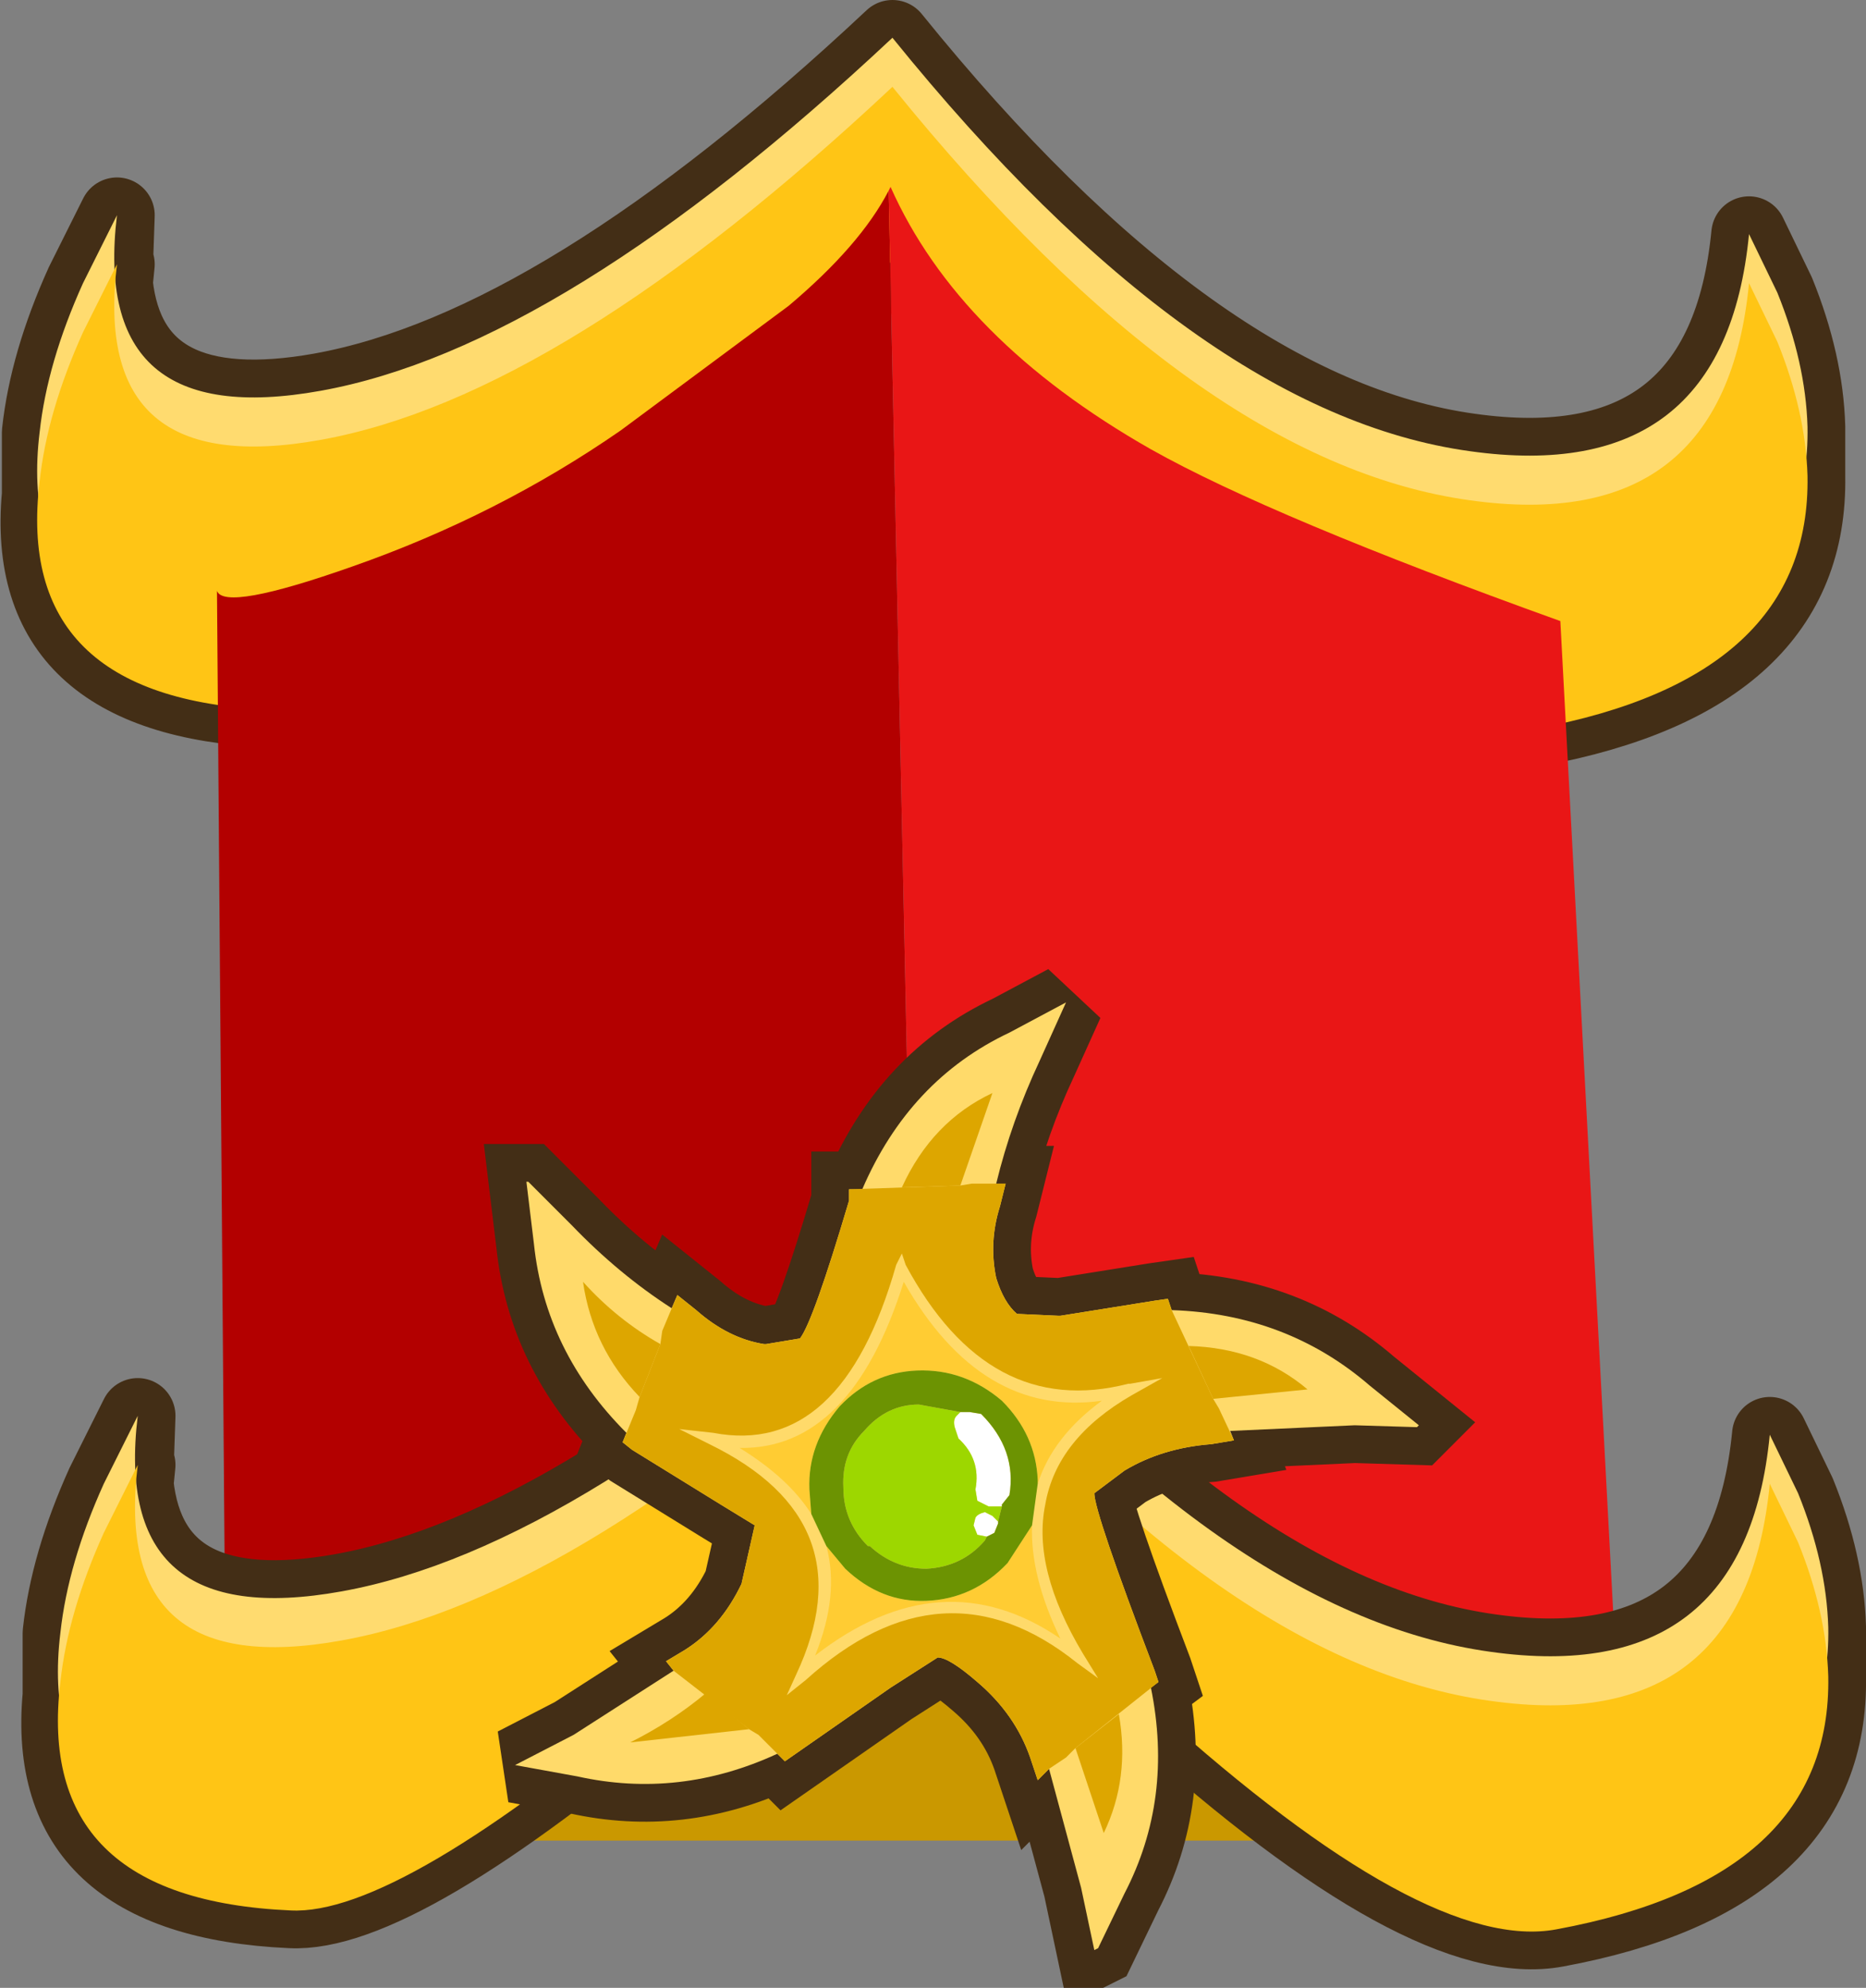 <?xml version="1.0" encoding="UTF-8" standalone="no"?>
<svg xmlns:xlink="http://www.w3.org/1999/xlink" height="52.65px" width="49.45px" xmlns="http://www.w3.org/2000/svg">
  <rect width="100%" height="100%" fill="#808080" stroke="none"/>
  <g transform="matrix(1.0, 0.0, 0.0, 1.0, -7.4, 14.65)">
    <path d="M8.45 -1.55 L8.45 -3.2 Q8.65 -5.05 9.6 -7.15 L10.5 -8.95 10.45 -7.5 10.5 -7.65 10.45 -7.15 Q10.85 -3.4 15.9 -4.3 22.3 -5.45 31.05 -13.65 39.1 -3.7 46.35 -2.7 53.1 -1.75 53.75 -8.45 L54.5 -6.9 Q55.25 -5.05 55.3 -3.35 L55.3 -2.55 55.3 -2.05 Q55.4 3.3 48.1 4.65 44.65 5.3 37.5 -1.15 L31.05 -7.75 24.5 -1.7 Q17.4 4.3 14.55 4.15 7.95 3.85 8.45 -1.55" fill="#ffc515" fill-rule="evenodd" stroke="none"/>
    <path d="M8.45 -1.55 Q7.95 3.85 14.55 4.15 17.4 4.3 24.5 -1.7 L31.05 -7.75 37.5 -1.15 Q44.65 5.3 48.1 4.65 55.4 3.3 55.3 -2.05 L55.3 -2.55 55.3 -3.35 Q55.25 -5.05 54.5 -6.9 L53.75 -8.45 Q53.1 -1.75 46.35 -2.7 39.1 -3.7 31.05 -13.65 22.3 -5.45 15.9 -4.3 10.85 -3.4 10.45 -7.15 L10.5 -7.65 10.45 -7.5 10.5 -8.95 9.6 -7.15 Q8.65 -5.05 8.45 -3.2 L8.45 -1.55 Z" fill="none" stroke="#432e16" stroke-linecap="round" stroke-linejoin="round" stroke-width="2.0"/>
    <path d="M37.5 -2.45 L31.05 -9.05 24.5 -3.0 Q17.4 3.0 14.55 2.85 7.75 2.55 8.45 -3.2 8.65 -5.05 9.6 -7.15 L10.5 -8.95 Q9.8 -3.2 15.9 -4.3 22.3 -5.45 31.05 -13.65 39.1 -3.7 46.35 -2.7 53.1 -1.75 53.75 -8.45 L54.5 -6.9 Q55.25 -5.05 55.3 -3.35 55.4 2.0 48.1 3.35 44.65 4.0 37.5 -2.45" fill="#ffdb6f" fill-rule="evenodd" stroke="none"/>
    <path d="M37.5 -1.15 L31.05 -7.75 24.5 -1.7 Q17.4 4.3 14.55 4.15 7.75 3.85 8.45 -1.9 8.65 -3.75 9.6 -5.85 L10.5 -7.65 Q9.8 -1.9 15.9 -3.0 22.3 -4.15 31.05 -12.35 39.1 -2.4 46.35 -1.4 53.1 -0.45 53.75 -7.15 L54.5 -5.6 Q55.25 -3.75 55.3 -2.05 55.4 3.3 48.1 4.65 44.65 5.3 37.5 -1.15" fill="#ffc515" fill-rule="evenodd" stroke="none"/>
    <path d="M44.0 34.1 L18.2 34.1 18.2 29.9 44.0 29.9 44.0 34.1" fill="#ca9800" fill-rule="evenodd" stroke="none"/>
    <path d="M31.6 21.35 L31.4 21.1 Q23.2 30.4 13.4 32.85 L13.15 1.0 Q13.35 1.55 16.75 0.35 20.6 -1.0 23.85 -3.25 L28.3 -6.55 Q30.2 -8.15 30.95 -9.6 L31.6 21.35" fill="#b30000" fill-rule="evenodd" stroke="none"/>
    <path d="M30.95 -9.6 L31.0 -9.7 Q32.8 -5.65 37.9 -2.75 41.1 -0.95 48.75 1.8 L50.45 33.65 Q39.05 29.15 31.6 21.35 L30.95 -9.6" fill="#e91616" fill-rule="evenodd" stroke="none"/>
    <path d="M55.85 29.75 Q55.95 35.1 48.65 36.45 45.2 37.1 38.05 30.65 L31.6 24.05 25.05 30.1 Q17.95 36.1 15.1 35.95 8.5 35.65 9.0 30.25 L9.0 28.6 Q9.2 26.75 10.15 24.65 L11.05 22.85 11.0 24.3 11.05 24.15 11.0 24.65 Q11.4 28.4 16.45 27.5 22.85 26.35 31.6 18.15 39.65 28.1 46.9 29.1 53.65 30.05 54.3 23.35 L55.05 24.9 Q55.8 26.75 55.85 28.45 L55.85 29.25 55.85 29.75" fill="#ffcc33" fill-rule="evenodd" stroke="none"/>
    <path d="M55.85 29.75 L55.85 29.25 55.85 28.45 Q55.8 26.75 55.05 24.9 L54.3 23.35 Q53.65 30.05 46.9 29.1 39.65 28.1 31.6 18.15 22.85 26.35 16.45 27.5 11.4 28.4 11.0 24.65 L11.05 24.15 11.0 24.3 11.05 22.85 10.15 24.65 Q9.2 26.75 9.0 28.6 L9.0 30.25 Q8.5 35.65 15.1 35.95 17.95 36.1 25.05 30.1 L31.6 24.05 38.05 30.65 Q45.2 37.1 48.65 36.45 55.95 35.1 55.85 29.75 Z" fill="none" stroke="#432e16" stroke-linecap="round" stroke-linejoin="round" stroke-width="2.0"/>
    <path d="M54.3 23.35 L55.05 24.9 Q55.8 26.75 55.85 28.45 55.95 33.8 48.65 35.15 45.2 35.8 38.05 29.35 L31.6 22.75 25.05 28.8 Q17.95 34.8 15.1 34.65 8.3 34.35 9.0 28.6 9.2 26.75 10.15 24.65 L11.05 22.85 Q10.35 28.6 16.45 27.5 22.85 26.35 31.6 18.15 39.65 28.1 46.9 29.1 53.65 30.05 54.3 23.35" fill="#ffdb6f" fill-rule="evenodd" stroke="none"/>
    <path d="M55.85 29.75 Q55.95 35.1 48.65 36.45 45.2 37.1 38.05 30.65 L31.6 24.05 25.05 30.1 Q17.95 36.1 15.1 35.95 8.3 35.65 9.0 29.9 9.2 28.05 10.15 25.95 L11.05 24.15 Q10.35 29.9 16.45 28.8 22.85 27.65 31.6 19.45 39.65 29.4 46.9 30.4 53.65 31.35 54.3 24.65 L55.05 26.2 Q55.8 28.05 55.85 29.75" fill="#ffc515" fill-rule="evenodd" stroke="none"/>
    <path d="M45.0 23.1 L43.7 22.05 Q41.5 20.15 38.45 20.05 L38.35 19.75 38.0 19.8 35.5 20.2 35.45 20.2 34.35 20.15 Q34.0 19.85 33.8 19.2 33.6 18.25 33.9 17.3 L34.05 16.7 33.8 16.7 Q34.2 15.05 34.95 13.45 L35.65 11.9 34.15 12.7 Q31.5 13.95 30.25 16.85 L29.9 16.85 29.9 17.15 Q28.95 20.35 28.6 20.8 L27.7 20.95 27.65 20.95 Q26.7 20.8 25.85 20.05 L25.35 19.65 25.2 20.0 Q23.8 19.1 22.55 17.8 L21.4 16.65 21.35 16.65 21.55 18.3 Q21.85 21.15 24.0 23.3 L23.9 23.55 24.15 23.75 26.5 25.2 27.4 25.75 27.05 27.3 Q26.5 28.45 25.55 29.05 L25.05 29.35 25.25 29.6 22.6 31.3 21.05 32.1 22.7 32.4 Q25.4 33.0 28.0 31.8 L28.2 32.0 31.0 30.05 32.25 29.25 Q32.55 29.25 33.3 29.9 34.3 30.75 34.7 31.9 L34.9 32.5 35.2 32.2 36.05 35.35 36.4 37.0 36.5 36.95 37.2 35.5 Q38.5 33.0 37.9 30.05 L38.1 29.9 38.0 29.6 Q36.4 25.4 36.4 24.9 L37.2 24.3 Q38.2 23.7 39.5 23.6 L40.1 23.5 40.0 23.25 43.3 23.1 44.95 23.15 45.0 23.1 Z" fill="none" stroke="#432e16" stroke-linecap="round" stroke-linejoin="miter" stroke-miterlimit="3.0" stroke-width="2.0"/>
    <path d="M43.7 22.05 L45.0 23.1 44.95 23.15 43.3 23.1 40.0 23.25 40.1 23.5 39.5 23.6 Q38.2 23.7 37.2 24.3 L36.4 24.9 Q36.4 25.4 38.0 29.6 L38.1 29.9 37.9 30.05 Q38.5 33.0 37.2 35.5 L36.5 36.95 36.4 37.0 36.05 35.35 35.2 32.2 34.9 32.5 34.7 31.9 Q34.3 30.75 33.3 29.9 32.55 29.25 32.25 29.25 L31.0 30.05 28.2 32.0 28.0 31.8 Q25.4 33.0 22.7 32.4 L21.05 32.1 22.6 31.3 25.25 29.6 25.05 29.35 25.55 29.05 Q26.5 28.45 27.05 27.3 L27.4 25.75 26.5 25.2 24.15 23.75 23.9 23.55 24.0 23.3 Q21.85 21.15 21.55 18.3 L21.35 16.65 21.4 16.65 22.55 17.8 Q23.8 19.1 25.2 20.0 L25.35 19.65 25.85 20.05 Q26.7 20.8 27.65 20.95 L27.7 20.95 28.6 20.8 Q28.95 20.35 29.9 17.15 L29.9 16.85 30.25 16.85 Q31.5 13.95 34.15 12.7 L35.65 11.9 34.95 13.45 Q34.2 15.05 33.8 16.7 L34.05 16.7 33.9 17.3 Q33.6 18.25 33.8 19.2 34.0 19.85 34.35 20.15 L35.45 20.2 35.5 20.2 38.0 19.8 38.35 19.75 38.45 20.05 Q41.5 20.15 43.7 22.05" fill="#ffda6a" fill-rule="evenodd" stroke="none"/>
    <path d="M24.35 22.35 Q23.1 21.05 22.85 19.3 23.75 20.3 24.9 20.95 L24.35 22.35 M31.3 16.8 Q32.1 15.05 33.7 14.3 L32.85 16.75 31.3 16.8 M38.9 21.0 Q40.75 21.05 42.05 22.15 L39.55 22.4 38.9 21.0 M24.1 31.5 Q25.2 30.95 26.1 30.2 L27.25 31.15 24.1 31.5 M37.05 30.75 Q37.35 32.45 36.65 33.9 L35.9 31.65 37.05 30.75" fill="#dda600" fill-rule="evenodd" stroke="none"/>
    <path d="M29.9 17.15 L29.9 16.85 32.85 16.75 33.15 16.7 34.05 16.7 33.9 17.3 Q33.6 18.25 33.8 19.2 34.0 19.85 34.35 20.15 L35.45 20.2 35.5 20.2 38.0 19.8 38.35 19.75 38.45 20.05 39.55 22.4 39.7 22.65 40.1 23.5 39.5 23.6 Q38.2 23.7 37.2 24.3 L36.4 24.9 Q36.4 25.4 38.0 29.6 L38.1 29.9 35.9 31.65 35.65 31.9 35.2 32.2 34.9 32.5 34.7 31.9 Q34.3 30.75 33.3 29.9 32.55 29.25 32.25 29.25 L31.0 30.05 28.2 32.0 27.5 31.3 27.25 31.15 25.25 29.6 25.05 29.35 25.55 29.05 Q26.5 28.45 27.05 27.3 L27.4 25.75 26.5 25.2 24.15 23.75 23.9 23.55 24.25 22.7 24.35 22.35 24.9 20.95 24.95 20.6 25.35 19.65 25.85 20.05 Q26.7 20.8 27.65 20.95 L27.7 20.95 28.6 20.8 Q28.95 20.35 29.9 17.15 M25.4 23.2 L26.2 23.6 Q30.4 25.65 28.5 29.7 L28.25 30.25 28.75 29.85 Q32.4 26.55 35.95 29.4 L36.5 29.8 36.1 29.15 Q34.75 26.9 35.1 25.2 35.4 23.45 37.4 22.3 L38.2 21.85 37.35 22.0 37.3 22.0 Q33.6 22.95 31.4 18.85 L31.3 18.55 31.15 18.85 Q29.7 23.95 26.3 23.3 L25.4 23.2" fill="#dda600" fill-rule="evenodd" stroke="none"/>
    <path d="M33.95 22.45 Q32.95 21.6 31.7 21.65 30.5 21.7 29.65 22.6 28.8 23.6 28.85 24.8 L28.9 25.45 Q28.3 24.5 27.0 23.7 29.95 23.75 31.35 19.3 33.4 22.9 36.6 22.45 35.3 23.4 34.9 24.65 L34.9 24.55 Q34.85 23.35 33.95 22.45 M34.75 25.75 Q34.7 27.1 35.5 28.75 32.35 26.6 29.0 29.2 29.65 27.6 29.3 26.3 L29.8 26.9 Q30.75 27.8 31.95 27.75 33.2 27.7 34.1 26.75 L34.75 25.75" fill="#ffcc33" fill-rule="evenodd" stroke="none"/>
    <path d="M32.85 22.75 L33.1 22.75 33.4 22.8 Q34.35 23.75 34.15 24.95 L33.95 25.2 33.95 25.25 33.6 25.25 33.3 25.1 33.25 24.8 Q33.4 24.0 32.8 23.45 L32.7 23.15 Q32.65 22.95 32.75 22.85 L32.85 22.75 M33.85 25.65 L33.85 25.7 33.75 25.95 33.55 26.05 33.3 26.0 33.2 25.75 33.25 25.55 Q33.3 25.45 33.5 25.4 L33.7 25.5 33.85 25.65" fill="#ffffff" fill-rule="evenodd" stroke="none"/>
    <path d="M33.55 26.05 L33.5 26.15 Q32.9 26.85 31.95 26.9 31.1 26.9 30.45 26.3 L30.4 26.3 Q29.75 25.65 29.75 24.75 29.7 23.85 30.3 23.25 30.9 22.55 31.75 22.55 L32.85 22.75 32.75 22.85 Q32.65 22.95 32.7 23.15 L32.8 23.45 Q33.4 24.0 33.25 24.8 L33.3 25.1 33.6 25.25 33.95 25.25 33.85 25.65 33.7 25.5 33.5 25.4 Q33.3 25.45 33.25 25.55 L33.2 25.75 33.3 26.0 33.55 26.05" fill="#9dd700" fill-rule="evenodd" stroke="none"/>
    <path d="M32.85 22.75 L31.75 22.55 Q30.9 22.55 30.3 23.25 29.7 23.85 29.75 24.75 29.75 25.65 30.4 26.3 L30.45 26.3 Q31.1 26.9 31.95 26.9 32.9 26.85 33.5 26.15 L33.55 26.05 33.75 25.95 33.85 25.7 33.85 25.65 33.95 25.25 33.95 25.2 34.15 24.95 Q34.35 23.75 33.4 22.8 L33.1 22.75 32.85 22.75 M34.9 24.55 L34.9 24.65 34.75 25.75 34.1 26.75 Q33.2 27.7 31.95 27.75 30.75 27.8 29.8 26.9 L29.3 26.3 28.9 25.45 28.85 24.8 Q28.8 23.6 29.65 22.6 30.5 21.7 31.7 21.65 32.95 21.6 33.95 22.45 34.85 23.35 34.9 24.55" fill="#6c9302" fill-rule="evenodd" stroke="none"/>
  </g>
</svg>
